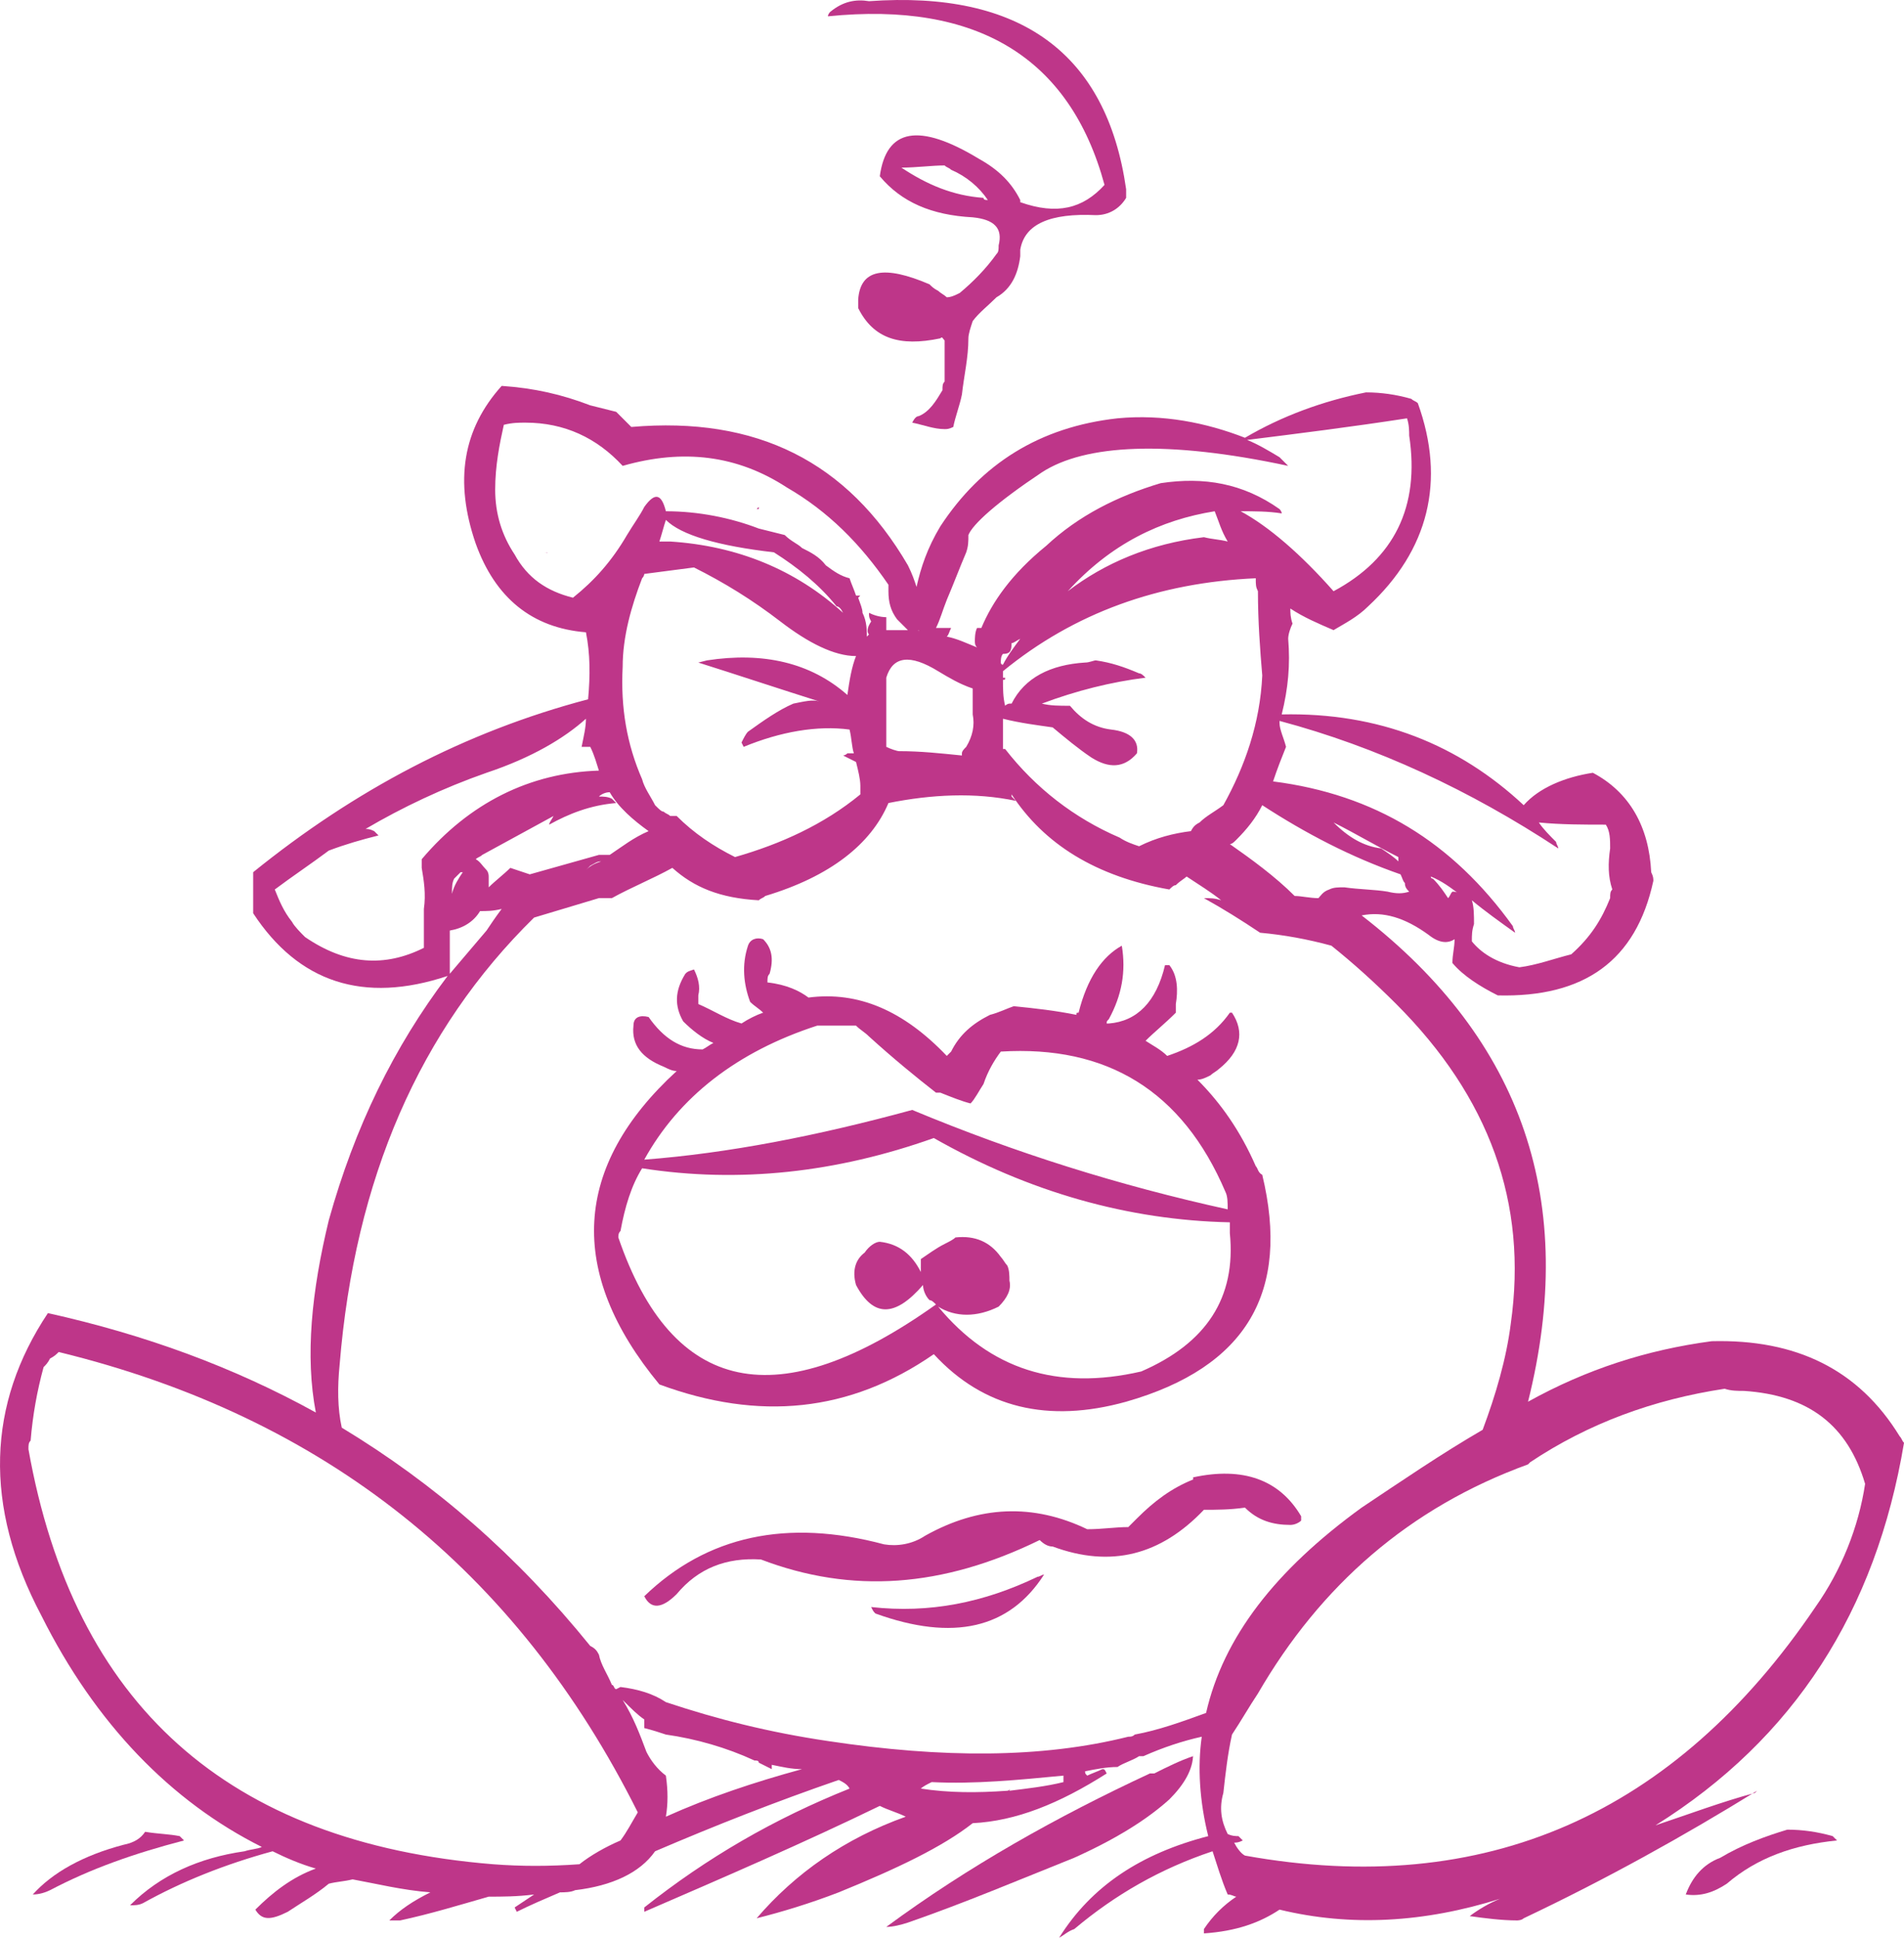 <?xml version="1.0" encoding="iso-8859-1"?>
<!-- Generator: Adobe Illustrator 12.0.1, SVG Export Plug-In . SVG Version: 6.00 Build 51448)  -->
<!DOCTYPE svg PUBLIC "-//W3C//DTD SVG 1.1//EN" "http://www.w3.org/Graphics/SVG/1.1/DTD/svg11.dtd">
<svg  version="1.1" id="Layer_1" xmlns="http://www.w3.org/2000/svg" xmlns:xlink="http://www.w3.org/1999/xlink" width="88.117" height="89.655"
	 viewBox="0 0 88.117 89.655" style="overflow:visible;enable-background:new 0 0 88.117 89.655;" xml:space="preserve">
<g>
	<g>
		<path style="fill:#BE3689;" d="M76.517,40.755c0-0.1,0-0.2-0.1-0.4c-0.1-2.1-1-3.7-2.7-4.6c-1.3,0.2-2.5,0.7-3.2,1.5
			c-3-2.8-6.7-4.3-11.2-4.2c0.3-1.2,0.4-2.3,0.3-3.5c0-0.2,0.1-0.5,0.2-0.7c-0.1-0.3-0.1-0.5-0.1-0.7c0.6,0.4,1.3,0.7,2,1
			c0.5-0.3,1.1-0.6,1.6-1.1c2.8-2.6,3.6-5.8,2.3-9.4c-0.1-0.1-0.2-0.1-0.3-0.2c-0.7-0.2-1.4-0.3-2.1-0.3c-2,0.4-3.9,1.1-5.6,2.1
			c-1.8-0.7-3.8-1.1-5.9-0.9c-3.6,0.4-6.3,2.1-8.2,5c-0.6,1-0.9,1.9-1.1,2.8c-0.1-0.3-0.2-0.6-0.4-1c-2.8-4.8-7-6.9-12.8-6.4
			c-0.1-0.1-0.2-0.2-0.4-0.4c-0.1-0.1-0.2-0.2-0.3-0.3c-0.4-0.1-0.8-0.2-1.2-0.3c-1.3-0.5-2.6-0.8-4.1-0.9c-1.8,2-2.2,4.4-1.2,7.3
			c0.9,2.5,2.6,3.9,5.1,4.1c0.2,1,0.2,2,0.1,3.1c-5.7,1.5-10.8,4.2-15.5,8c0,0.2,0,0.3,0,0.4c0,0.5,0,1,0,1.5c2.1,3.2,5.1,4.2,9,2.9
			c-2.5,3.3-4.3,7-5.5,11.3c-0.8,3.3-1.1,6.3-0.6,8.9c-3.8-2.1-7.9-3.6-12.4-4.6c-2.8,4.2-3,8.9-0.3,14c2.5,5,6,8.6,10.2,10.7
			c-0.2,0.1-0.5,0.1-0.8,0.2c-2.1,0.3-3.9,1.1-5.3,2.5c0.2,0,0.4,0,0.6-0.1c1.8-1,3.8-1.8,6-2.4c0.6,0.3,1.3,0.6,2,0.8
			c-1.1,0.4-2,1.1-2.8,1.9c0.3,0.5,0.7,0.5,1.5,0.1c0.6-0.4,1.3-0.8,1.9-1.3c0.4-0.1,0.7-0.1,1.1-0.2c1.1,0.2,2.3,0.5,3.6,0.6
			c-0.8,0.4-1.4,0.8-1.9,1.3c0.1,0,0.3,0,0.5,0c1.4-0.3,2.7-0.7,4.1-1.1c0.6,0,1.3,0,2.1-0.1c-0.3,0.2-0.6,0.4-0.9,0.6l0.1,0.2
			c0.6-0.3,1.3-0.6,2-0.9c0.2,0,0.5,0,0.7-0.1c1.7-0.2,3-0.8,3.7-1.8c2.8-1.2,5.6-2.3,8.5-3.3c0.2,0.1,0.4,0.2,0.5,0.4
			c-3.5,1.4-6.6,3.2-9.5,5.5v0.2c3.7-1.6,7.4-3.2,10.9-4.9c0.4,0.2,0.8,0.3,1.2,0.5c-2.8,1-5.1,2.6-6.9,4.7c1.2-0.3,2.5-0.7,3.8-1.2
			c2.7-1.1,4.8-2.1,6.2-3.2c2-0.1,4-0.9,6.2-2.3c-0.1-0.2-0.1-0.2-0.2-0.2c-0.2,0.1-0.5,0.2-0.7,0.3c-0.1-0.1-0.1-0.1-0.1-0.2
			c0.5-0.1,1-0.2,1.5-0.2c0.3-0.2,0.7-0.3,1-0.5c0.1,0,0.2,0,0.2,0c0.9-0.4,1.8-0.7,2.7-0.9c-0.2,1.4-0.1,3,0.3,4.6
			c-3.1,0.8-5.4,2.3-6.9,4.7c0.2-0.1,0.4-0.3,0.7-0.4c1.9-1.6,4-2.8,6.4-3.6c0.2,0.6,0.4,1.3,0.7,2c0.2,0,0.3,0.1,0.4,0.1
			c-0.6,0.4-1.1,0.9-1.5,1.5v0.2c1.5-0.1,2.6-0.5,3.5-1.1c3.3,0.8,6.7,0.6,10.2-0.5c-0.5,0.2-1,0.5-1.4,0.8c0.7,0.1,1.5,0.2,2.2,0.2
			c0,0,0.2,0,0.3-0.1c3.8-1.8,7.4-3.8,10.8-5.9c0,0,0,0-0.1,0.1c-1.5,0.4-3.1,1-4.6,1.5c6.4-4,10.2-9.9,11.5-17.7
			c-0.1-0.1-0.1-0.2-0.2-0.3c-1.9-3.1-4.8-4.5-8.7-4.4c-3,0.4-5.8,1.3-8.5,2.8c2.3-9.2-0.2-16.7-7.7-22.5c1-0.2,2,0.1,3.1,0.9
			c0.5,0.4,0.9,0.4,1.2,0.2c0,0.4-0.1,0.7-0.1,1.1c0.5,0.6,1.3,1.1,2.1,1.5C73.317,46.155,75.717,44.455,76.517,40.755z
			 M80.717,64.355c3,0.2,4.8,1.6,5.6,4.3c-0.3,2-1.1,4-2.3,5.7c-6.5,9.6-15.3,13.5-26.4,11.5c-0.2-0.1-0.4-0.4-0.5-0.6
			c0.1,0,0.2,0,0.4-0.1c-0.1-0.1-0.1-0.1-0.2-0.2c-0.1,0-0.3,0-0.5-0.1c-0.3-0.6-0.4-1.2-0.2-1.9c0.1-0.9,0.2-1.8,0.4-2.7
			c0.4-0.6,0.8-1.3,1.2-1.9c2.9-5,7-8.6,12.5-10.6c0,0,0,0,0.1-0.1c2.7-1.8,5.7-2.9,9-3.4
			C80.117,64.355,80.417,64.355,80.717,64.355z M46.417,31.355c0-0.1,0-0.2,0-0.3c3.3-2.7,7.2-4.1,11.7-4.3c0,0.3,0,0.4,0.1,0.6
			c0,1.4,0.1,2.7,0.2,3.9c-0.1,2.2-0.8,4.2-1.8,6c-0.4,0.3-0.8,0.5-1.1,0.8c-0.2,0.1-0.3,0.2-0.4,0.4c-0.8,0.1-1.6,0.3-2.4,0.7
			c-0.3-0.1-0.6-0.2-0.9-0.4c-2.1-0.9-3.9-2.3-5.3-4.1c-0.1,0-0.1,0-0.1,0c0-0.5,0-0.9,0-1.4c0.8,0.2,1.6,0.3,2.3,0.4
			c0.6,0.5,1.2,1,1.8,1.4c0.8,0.5,1.5,0.5,2.1-0.2c0.1-0.6-0.3-1-1.2-1.1c-0.8-0.1-1.4-0.5-1.9-1.1c-0.5,0-0.9,0-1.3-0.1
			c1.6-0.6,3.2-1,4.8-1.2c-0.1-0.1-0.2-0.2-0.3-0.2c-0.7-0.3-1.3-0.5-2-0.6c-0.1,0-0.3,0.1-0.5,0.1c-1.6,0.1-2.8,0.7-3.4,1.9
			c0,0,0,0-0.1,0c0,0-0.1,0-0.2,0.1c-0.1-0.4-0.1-0.8-0.1-1.2c0.1,0,0.1,0,0.1-0.1C46.417,31.355,46.417,31.355,46.417,31.355z
			 M46.317,30.655c0-0.1,0-0.3,0.1-0.4c0.3,0,0.4-0.1,0.4-0.5c0.1,0,0.2-0.1,0.4-0.2c-0.3,0.4-0.6,0.8-0.8,1.2
			C46.317,30.755,46.317,30.655,46.317,30.655z M53.717,22.355c-2,0.6-3.8,1.5-5.3,2.9c-1.6,1.3-2.5,2.6-3,3.8c-0.1,0-0.2,0-0.2,0
			c-0.1,0.2-0.1,0.5-0.1,0.6s0,0.2,0.1,0.3c-0.5-0.2-0.9-0.4-1.4-0.5c0.1-0.1,0.1-0.2,0.2-0.4c-0.3,0-0.5,0-0.7,0
			c0.2-0.4,0.3-0.8,0.5-1.3c0.3-0.7,0.6-1.5,0.9-2.2c0.1-0.3,0.1-0.5,0.1-0.8c0.2-0.5,1.3-1.5,3.4-2.9c2-1.3,5.8-1.5,11.4-0.3
			c-0.2-0.2-0.3-0.3-0.4-0.4c-0.5-0.3-1-0.6-1.5-0.8c2.4-0.3,4.8-0.6,7.4-1c0.1,0.3,0.1,0.6,0.1,0.8c0.5,3.3-0.7,5.7-3.5,7.2
			c-1.5-1.7-3-3-4.3-3.7c0.6,0,1.3,0,1.9,0.1c0-0.1-0.1-0.2-0.1-0.2C57.517,22.355,55.717,22.055,53.717,22.355z M55.717,24.855
			c-2.5,0.3-4.6,1.2-6.3,2.5c2-2.2,4.3-3.3,6.8-3.7c0.2,0.5,0.3,0.9,0.6,1.4C56.417,24.955,56.117,24.955,55.717,24.855z
			 M37.117,25.355c-0.2-0.2-0.5-0.3-0.8-0.6c-0.4-0.1-0.8-0.2-1.2-0.3c-1.3-0.5-2.8-0.8-4.3-0.8c-0.2-0.8-0.5-0.9-1-0.2
			c-0.2,0.4-0.5,0.8-0.8,1.3c-0.7,1.2-1.5,2.1-2.5,2.9c-1.2-0.3-2.1-0.9-2.7-2c-0.6-0.9-0.9-1.9-0.9-3s0.2-2.1,0.4-3
			c0.4-0.1,0.7-0.1,1-0.1c1.8,0,3.3,0.7,4.5,2c2.8-0.8,5.3-0.5,7.6,1c1.9,1.1,3.4,2.6,4.7,4.5c0,0.1,0,0.2,0,0.3
			c0,0.5,0.1,0.9,0.4,1.3c0.2,0.2,0.4,0.4,0.5,0.5c-0.3,0-0.6,0-1,0c0-0.1,0-0.4,0-0.6c-0.3,0-0.6-0.1-0.8-0.2c0,0.2,0,0.2,0.1,0.4
			c-0.2,0.3-0.2,0.5-0.1,0.6l-0.1,0.1c0-0.3,0-0.7-0.2-1.1c0-0.2-0.1-0.4-0.2-0.7l0.1-0.1c0,0-0.1,0-0.2,0c-0.1-0.3-0.2-0.5-0.3-0.8
			c-0.4-0.1-0.7-0.3-1.1-0.6C37.917,25.755,37.517,25.555,37.117,25.355z M38.717,28.055c0.1,0,0.2,0.1,0.3,0.3
			c-2.2-2-4.9-3.1-8-3.3c-0.2,0-0.3,0-0.5,0c0.1-0.3,0.2-0.7,0.3-1c0.7,0.7,2.4,1.2,5,1.5
			C36.917,26.255,37.917,27.055,38.717,28.055z M36.117,28.755c1.3,1,2.5,1.6,3.5,1.6c-0.2,0.5-0.3,1.1-0.4,1.8
			c-1.7-1.5-3.9-2-6.5-1.6l-0.4,0.1c1.9,0.6,3.7,1.2,5.6,1.8c-0.3-0.1-0.7,0-1.2,0.1c-0.7,0.3-1.4,0.8-2.1,1.3
			c-0.1,0.1-0.2,0.3-0.3,0.5l0.1,0.2c1.7-0.7,3.4-1,4.9-0.8c0.1,0.4,0.1,0.8,0.2,1.1c-0.1,0-0.2,0-0.3,0c-0.1,0.1-0.2,0.1-0.2,0.1
			c0.2,0.1,0.4,0.2,0.6,0.3c0.1,0.4,0.2,0.8,0.2,1.1c0,0.2,0,0.3,0,0.4c-1.7,1.4-3.7,2.3-5.8,2.9c-1-0.5-1.9-1.1-2.7-1.9
			c-0.1,0-0.2,0-0.3,0c-0.1-0.1-0.2-0.1-0.3-0.2c-0.1,0-0.2-0.1-0.4-0.3c-0.2-0.4-0.5-0.8-0.6-1.2l0,0l0,0c-0.7-1.6-1-3.3-0.9-5.2
			c0-1.4,0.4-2.8,0.9-4.1c0.1-0.1,0.1-0.2,0.1-0.2c0.8-0.1,1.5-0.2,2.3-0.3C33.517,26.955,34.817,27.755,36.117,28.755z
			 M42.417,29.155h0.1c0,0,0,0,0,0.1C42.517,29.155,42.517,29.155,42.417,29.155z M41.017,31.355c0.3-1,1.1-1.1,2.4-0.3
			c0.5,0.3,1,0.6,1.6,0.8c0,0.4,0,0.8,0,1.2c0.1,0.5,0,1-0.3,1.5c-0.1,0.1-0.2,0.2-0.2,0.3v0.1c-1-0.1-1.9-0.2-2.9-0.2
			c-0.1,0-0.4-0.1-0.6-0.2v-0.2c0-0.3,0-0.7,0-1.1c0-0.5,0-1,0-1.5C41.017,31.655,41.017,31.555,41.017,31.355z M46.817,36.855v-0.1
			c1.5,2.3,3.9,3.8,7.3,4.4c0.1-0.1,0.2-0.2,0.3-0.2c0.2-0.2,0.4-0.3,0.5-0.4c0.6,0.4,1.1,0.7,1.6,1.1c-0.3-0.1-0.5-0.1-0.8-0.1
			c0.9,0.5,1.7,1,2.6,1.6c1.1,0.1,2.2,0.3,3.3,0.6c1,0.8,2,1.7,3,2.7c4.3,4.3,6.1,9.2,5.3,14.8c-0.2,1.6-0.7,3.3-1.3,4.9
			c-1.9,1.1-3.8,2.4-5.6,3.6c-4,2.9-6.4,6-7.2,9.5c-1.1,0.4-2.2,0.8-3.3,1c-0.1,0.1-0.2,0.1-0.3,0.1c-4,1-8.6,1-13.9,0.2
			c-2.7-0.4-5.1-1-7.5-1.8c-0.6-0.4-1.3-0.6-2.1-0.7l-0.2,0.1c-0.1,0-0.1-0.2-0.2-0.2c-0.2-0.5-0.5-0.9-0.6-1.4
			c-0.1-0.2-0.2-0.3-0.4-0.4c-3.4-4.2-7.2-7.5-11.5-10.1c-0.2-0.9-0.2-1.9-0.1-2.9c0.7-8.6,3.7-15.5,9-20.7l3-0.9h0.6
			c0.9-0.5,1.9-0.9,2.8-1.4c1,0.9,2.2,1.4,4,1.5c0.1-0.1,0.2-0.1,0.3-0.2c3-0.9,4.9-2.4,5.7-4.3c2-0.4,4-0.5,5.9-0.1
			C46.917,36.955,46.917,36.955,46.817,36.855z M59.217,33.455c0-0.1,0-0.1,0-0.1c4.5,1.2,8.8,3.2,12.9,5.9c0-0.1-0.1-0.2-0.1-0.3
			c-0.3-0.3-0.6-0.6-0.8-0.9c1,0.1,2.1,0.1,3.1,0.1c0.2,0.3,0.2,0.7,0.2,1.1c-0.1,0.7-0.1,1.3,0.1,1.9c-0.1,0.1-0.1,0.2-0.1,0.4
			c-0.4,1-0.9,1.8-1.8,2.6c-0.8,0.2-1.6,0.5-2.4,0.6c-1.1-0.2-1.8-0.7-2.2-1.2c0-0.3,0-0.5,0.1-0.8c0-0.4,0-0.8-0.1-1.1
			c0.6,0.5,1.3,1,2,1.5c0-0.1-0.1-0.2-0.1-0.3c-2.8-3.9-6.4-6.1-11.1-6.7c0.2-0.6,0.4-1.1,0.6-1.6
			C59.417,34.155,59.217,33.755,59.217,33.455z M58.617,36.855c0.1,0,0.2,0,0.3,0.1C58.817,36.855,58.717,36.855,58.617,36.855z
			 M61.017,41.555c-0.4,0-0.8-0.1-1.1-0.1c-0.9-0.9-2-1.7-3-2.4c0.1,0,0.2-0.1,0.3-0.2c0.5-0.5,0.9-1,1.2-1.6c2,1.3,4.1,2.4,6.4,3.2
			c0.1,0.2,0.1,0.3,0.2,0.4c0,0.2,0.1,0.3,0.2,0.4c-0.3,0.1-0.6,0.1-1,0c-0.6-0.1-1.3-0.1-2-0.2c-0.3,0-0.5,0-0.7,0.1
			C61.217,41.255,61.117,41.455,61.017,41.555z M64.717,39.655c0,0.1,0,0.1,0,0.1c0,0.1,0,0.1,0,0.1c-0.2-0.2-0.5-0.4-0.8-0.6
			c-0.8-0.1-1.5-0.5-2.2-1.2C62.717,38.555,63.717,39.155,64.717,39.655z M66.317,40.655c-0.1,0-0.1-0.1-0.1-0.1
			c0.5,0.2,0.9,0.5,1.3,0.8c-0.1-0.1-0.2-0.1-0.3-0.1c-0.1,0.1-0.1,0.2-0.2,0.3C66.817,41.255,66.617,40.955,66.317,40.655z
			 M14.117,43.355c-0.2-0.2-0.5-0.5-0.6-0.7c-0.4-0.5-0.6-1-0.8-1.5c0.8-0.6,1.7-1.2,2.5-1.8c0.8-0.3,1.5-0.5,2.3-0.7
			c-0.1-0.1-0.2-0.2-0.2-0.2c-0.2-0.1-0.3-0.1-0.4-0.1c1.7-1,3.6-1.9,5.6-2.6c2.1-0.7,3.6-1.6,4.6-2.5c0,0.4-0.1,0.8-0.2,1.3
			c0.2,0,0.3,0,0.4,0c0.2,0.4,0.3,0.8,0.4,1.1c-3.2,0.1-6,1.5-8.2,4.1c0,0.2,0,0.3,0,0.4c0.1,0.6,0.2,1.2,0.1,1.9c0,0.6,0,1.2,0,1.8
			C17.817,44.755,16.017,44.655,14.117,43.355z M24.517,40.455c-0.3-0.1-0.6-0.2-0.9-0.3c-0.3,0.3-0.7,0.6-1,0.9c0-0.2,0-0.4,0-0.5
			c0-0.2-0.1-0.3-0.1-0.3c-0.2-0.2-0.3-0.4-0.5-0.5c0.1-0.1,0.2-0.1,0.3-0.2c1.1-0.6,2.2-1.2,3.3-1.8c-0.1,0.2-0.2,0.3-0.2,0.4
			c0.9-0.5,1.9-0.9,3.1-1c-0.1-0.1-0.2-0.2-0.2-0.2c-0.2-0.1-0.4-0.1-0.6-0.1c0.1-0.1,0.3-0.2,0.5-0.2c0.4,0.7,1.1,1.3,1.8,1.8
			c-0.7,0.3-1.2,0.7-1.8,1.1h-0.5L24.517,40.455z M21.317,40.355h0.1c-0.2,0.3-0.4,0.6-0.5,1c0-0.3,0-0.5,0.1-0.7
			C21.117,40.555,21.217,40.455,21.317,40.355z M20.817,43.055c0.6-0.1,1.1-0.4,1.4-0.9c0.3,0,0.6,0,1-0.1c-0.3,0.4-0.5,0.7-0.7,1
			c-0.6,0.7-1.1,1.3-1.7,2c0-0.1,0-0.2,0-0.3C20.817,44.255,20.817,43.655,20.817,43.055z M27.117,40.255c0.1-0.1,0.2-0.2,0.2-0.2
			c0.2-0.1,0.3-0.2,0.5-0.2C27.517,39.955,27.317,40.055,27.117,40.255z M1.317,67.055c0-0.2,0-0.3,0.1-0.4c0.1-1.2,0.3-2.3,0.6-3.4
			c0.1-0.1,0.2-0.2,0.3-0.4c0.2-0.1,0.3-0.2,0.4-0.3c12.3,3,21.2,10.1,26.8,21.3c-0.3,0.5-0.5,0.9-0.8,1.3c-0.7,0.3-1.4,0.7-1.9,1.1
			c-1.4,0.1-2.7,0.1-4,0C10.517,85.255,3.417,78.855,1.317,67.055z M29.917,81.055c-0.3-0.8-0.6-1.6-1.1-2.4c0.4,0.4,0.7,0.7,1,0.9
			c0,0.2,0,0.3,0,0.4c0.4,0.1,0.7,0.2,1,0.3c1.4,0.2,2.8,0.6,4.1,1.2c0.1,0,0.2,0,0.2,0.1l0,0c0.2,0.1,0.4,0.2,0.6,0.3
			c0-0.1,0-0.2,0-0.2c0.5,0.1,0.9,0.2,1.4,0.2c-2.2,0.6-4.3,1.3-6.3,2.2c0.1-0.6,0.1-1.2,0-1.9
			C30.417,81.855,30.117,81.455,29.917,81.055z M42.617,82.755c0.1-0.1,0.3-0.2,0.5-0.3c2,0.1,4-0.1,6.1-0.3c0,0,0,0.1,0,0.3
			c-0.8,0.2-1.7,0.3-2.5,0.4c0,0,0,0,0-0.1c0,0.1-0.1,0.1-0.1,0.1C45.217,82.955,43.917,82.955,42.617,82.755z"/>
		<path style="fill:#BE3689;" d="M35.117,23.455c0,0,0,0-0.1,0.1c0.1,0,0.1,0,0.1,0S35.117,23.555,35.117,23.455z"/>
		<path style="fill:#BE3689;" d="M25.317,25.655c0-0.1,0-0.1,0-0.1s0,0-0.1,0C25.317,25.555,25.317,25.555,25.317,25.655z"/>
		<path style="fill:#BE3689;" d="M35.317,43.455c-0.3-0.1-0.6,0-0.7,0.3c-0.3,0.9-0.2,1.8,0.1,2.6c0.2,0.2,0.4,0.3,0.6,0.5
			c-0.3,0.1-0.7,0.3-1,0.5c-0.7-0.2-1.3-0.6-2-0.9c0-0.2,0-0.3,0-0.4c0.1-0.4,0-0.8-0.2-1.2c-0.3,0.1-0.3,0.1-0.4,0.2
			c-0.5,0.8-0.5,1.5-0.1,2.2c0.4,0.4,0.9,0.8,1.4,1c-0.2,0.1-0.3,0.2-0.5,0.3c-1,0-1.8-0.5-2.5-1.5c-0.4-0.1-0.7,0-0.7,0.4
			c-0.1,0.9,0.4,1.5,1.4,1.9c0.2,0.1,0.4,0.2,0.6,0.2c-4.8,4.4-5.1,9.3-0.8,14.5c4.6,1.7,8.8,1.3,12.7-1.4c2.3,2.5,5.3,3.2,8.9,2.2
			c5.6-1.6,7.6-5.1,6.3-10.5c-0.2-0.1-0.2-0.3-0.3-0.4c-0.7-1.6-1.6-2.9-2.7-4c0.2,0,0.4-0.1,0.6-0.2c0.1-0.1,0.3-0.2,0.4-0.3
			c1-0.8,1.2-1.7,0.6-2.6h-0.1c-0.7,1-1.7,1.6-2.9,2c-0.3-0.3-0.7-0.5-1-0.7c0.4-0.4,0.9-0.8,1.4-1.3c0-0.1,0-0.2,0-0.4
			c0.1-0.6,0.1-1.3-0.3-1.8h-0.2c-0.4,1.7-1.3,2.6-2.6,2.7c-0.1,0-0.1,0-0.1,0c0-0.1,0-0.1,0.1-0.2c0.6-1.1,0.8-2.2,0.6-3.4
			c-0.9,0.5-1.6,1.5-2,3.1c-0.1,0-0.1,0-0.1,0.1c-1-0.2-1.9-0.3-2.9-0.4c-0.3,0.1-0.7,0.3-1.1,0.4c-0.8,0.4-1.4,0.9-1.8,1.7
			c-0.1,0.1-0.1,0.1-0.2,0.2c-2-2.1-4.1-3-6.4-2.7c-0.4-0.3-1-0.6-1.9-0.7c0-0.2,0-0.3,0.1-0.4
			C35.817,44.355,35.717,43.855,35.317,43.455z M28.617,57.255c0-0.1,0-0.2,0.1-0.3c0.2-1.1,0.5-2.1,1-2.9c4.5,0.7,9,0.2,13.5-1.4
			c4.4,2.5,9,3.8,13.7,3.9c0,0.2,0,0.4,0,0.5c0.3,3-1.1,5.1-4.1,6.4c-3.9,0.9-7-0.1-9.4-3c0.8,0.5,1.8,0.5,2.8,0
			c0.4-0.4,0.6-0.8,0.5-1.2c0-0.2,0-0.5-0.1-0.7c-0.1-0.1-0.2-0.3-0.3-0.4c-0.5-0.7-1.2-1-2.1-0.9c-0.1,0.1-0.3,0.2-0.5,0.3
			c-0.4,0.2-0.8,0.5-1.1,0.7c0,0.2,0,0.4,0,0.6c-0.4-0.8-1-1.3-1.9-1.4c-0.2,0-0.5,0.2-0.7,0.5c-0.4,0.3-0.6,0.8-0.4,1.5
			c0.8,1.5,1.8,1.5,3.1,0c0,0.2,0.1,0.5,0.3,0.7c0.1,0,0.2,0.1,0.3,0.2C36.017,65.555,31.117,64.555,28.617,57.255z M56.717,55.155
			c0.1,0.2,0.1,0.5,0.1,0.8c-5-1.1-9.8-2.6-14.6-4.6c-4.4,1.2-8.5,2-12.4,2.3c1.6-2.9,4.3-5,8-6.2c0.6,0,1.2,0,1.8,0
			c0.2,0.2,0.4,0.3,0.6,0.5c1.1,1,2.2,1.9,3.1,2.6c0.1,0,0.2,0,0.2,0c0.5,0.2,1,0.4,1.4,0.5c0.2-0.2,0.4-0.6,0.6-0.9
			c0.2-0.6,0.5-1.1,0.8-1.5C51.217,48.355,54.717,50.455,56.717,55.155z"/>
		<path style="fill:#BE3689;" d="M31.317,73.755c1-1.2,2.3-1.7,3.9-1.6c4.2,1.6,8.4,1.3,12.9-0.9c0.2,0.2,0.4,0.3,0.6,0.3
			c2.7,1,5,0.4,7-1.7c0.6,0,1.2,0,1.9-0.1c0.6,0.6,1.3,0.8,2.1,0.8c0.2,0,0.4-0.1,0.5-0.2c0-0.1,0-0.2,0-0.2c-1-1.7-2.7-2.3-5-1.8
			c0,0.1,0,0.1,0,0.1c-1,0.4-1.8,1-2.6,1.8c-0.2,0.2-0.3,0.3-0.4,0.4c-0.6,0-1.2,0.1-1.9,0.1c-2.5-1.2-5-1.1-7.5,0.3
			c-0.6,0.4-1.3,0.5-1.9,0.4c-4.5-1.2-8.2-0.4-11.1,2.4C30.117,74.455,30.617,74.455,31.317,73.755z"/>
		<path style="fill:#BE3689;" d="M48.317,72.855c-0.1,0-0.2,0.1-0.3,0.1c-2.5,1.2-5,1.7-7.7,1.4c0.1,0.2,0.1,0.2,0.2,0.3
			C44.117,75.955,46.717,75.355,48.317,72.855z"/>
		<path style="fill:#BE3689;" d="M82.717,84.655c-1,0.3-2.1,0.7-3.1,1.3c-0.8,0.3-1.3,0.9-1.6,1.7c0.7,0.1,1.3-0.1,1.9-0.5
			c1.4-1.2,3.1-1.8,5.1-2c-0.1-0.1-0.2-0.2-0.2-0.2C84.117,84.755,83.417,84.655,82.717,84.655z"/>
		<path style="fill:#BE3689;" d="M38.417,0.555c0,0-0.1,0.1-0.1,0.2c6.9-0.7,11.2,1.9,12.8,7.8c-1,1.1-2.2,1.4-3.9,0.8v-0.1
			c-0.4-0.8-1-1.4-1.9-1.9c-2.8-1.7-4.3-1.4-4.6,0.8c1,1.2,2.4,1.8,4.3,1.9c1,0.1,1.4,0.5,1.2,1.3c0,0.2,0,0.3-0.1,0.4
			c-0.5,0.7-1.1,1.3-1.7,1.8c-0.2,0.1-0.4,0.2-0.6,0.2c-0.1-0.1-0.3-0.2-0.4-0.3c-0.2-0.1-0.3-0.2-0.4-0.3c-2.1-0.9-3.2-0.7-3.3,0.7
			c0,0.2,0,0.3,0,0.4c0.7,1.4,1.9,1.8,3.8,1.4c0.1-0.1,0.1,0,0.2,0.1c0,0.3,0,0.5,0,0.8s0,0.7,0,1.1c-0.1,0.1-0.1,0.2-0.1,0.4
			c-0.3,0.5-0.6,1-1.1,1.2c-0.1,0-0.2,0.1-0.3,0.3c0.5,0.1,1,0.3,1.5,0.3c0.1,0,0.2,0,0.4-0.1c0.1-0.5,0.3-1,0.4-1.5
			c0.1-0.9,0.3-1.7,0.3-2.6c0-0.2,0.1-0.5,0.2-0.8c0.3-0.4,0.7-0.7,1.1-1.1c0.7-0.4,1-1.1,1.1-1.9c0-0.1,0-0.2,0-0.3
			c0.2-1.2,1.4-1.7,3.5-1.6c0.6,0,1.1-0.3,1.4-0.8c0-0.1,0-0.2,0-0.4c-0.9-6.3-4.9-9.2-11.9-8.7
			C39.617-0.045,39.017,0.055,38.417,0.555z M45.517,9.155c-1.4-0.1-2.6-0.6-3.8-1.4c0.7,0,1.4-0.1,2-0.1c0.1,0.1,0.2,0.1,0.3,0.2
			c0.7,0.3,1.3,0.8,1.7,1.4C45.617,9.255,45.517,9.255,45.517,9.155z"/>
		<path style="fill:#BE3689;" d="M1.517,87.655c0.3,0,0.6-0.1,0.8-0.2c1.9-1,3.9-1.7,6.2-2.3c-0.1-0.1-0.1-0.1-0.2-0.2
			c-0.5-0.1-1-0.1-1.6-0.2c-0.2,0.3-0.5,0.5-1,0.6C3.817,85.855,2.417,86.655,1.517,87.655z"/>
		<path style="fill:#BE3689;" d="M41.017,89.155c0.3,0,0.7-0.1,1-0.2c2.6-0.9,5.2-2,7.7-3c2-0.9,3.4-1.8,4.4-2.7
			c0.7-0.7,1.1-1.4,1.1-2.1c0,0.1,0,0.1,0,0.1c-0.6,0.2-1.2,0.5-1.8,0.8c-0.1,0-0.1,0-0.2,0
			C48.917,84.055,44.817,86.355,41.017,89.155z"/>
	</g>
</g>
</svg>
